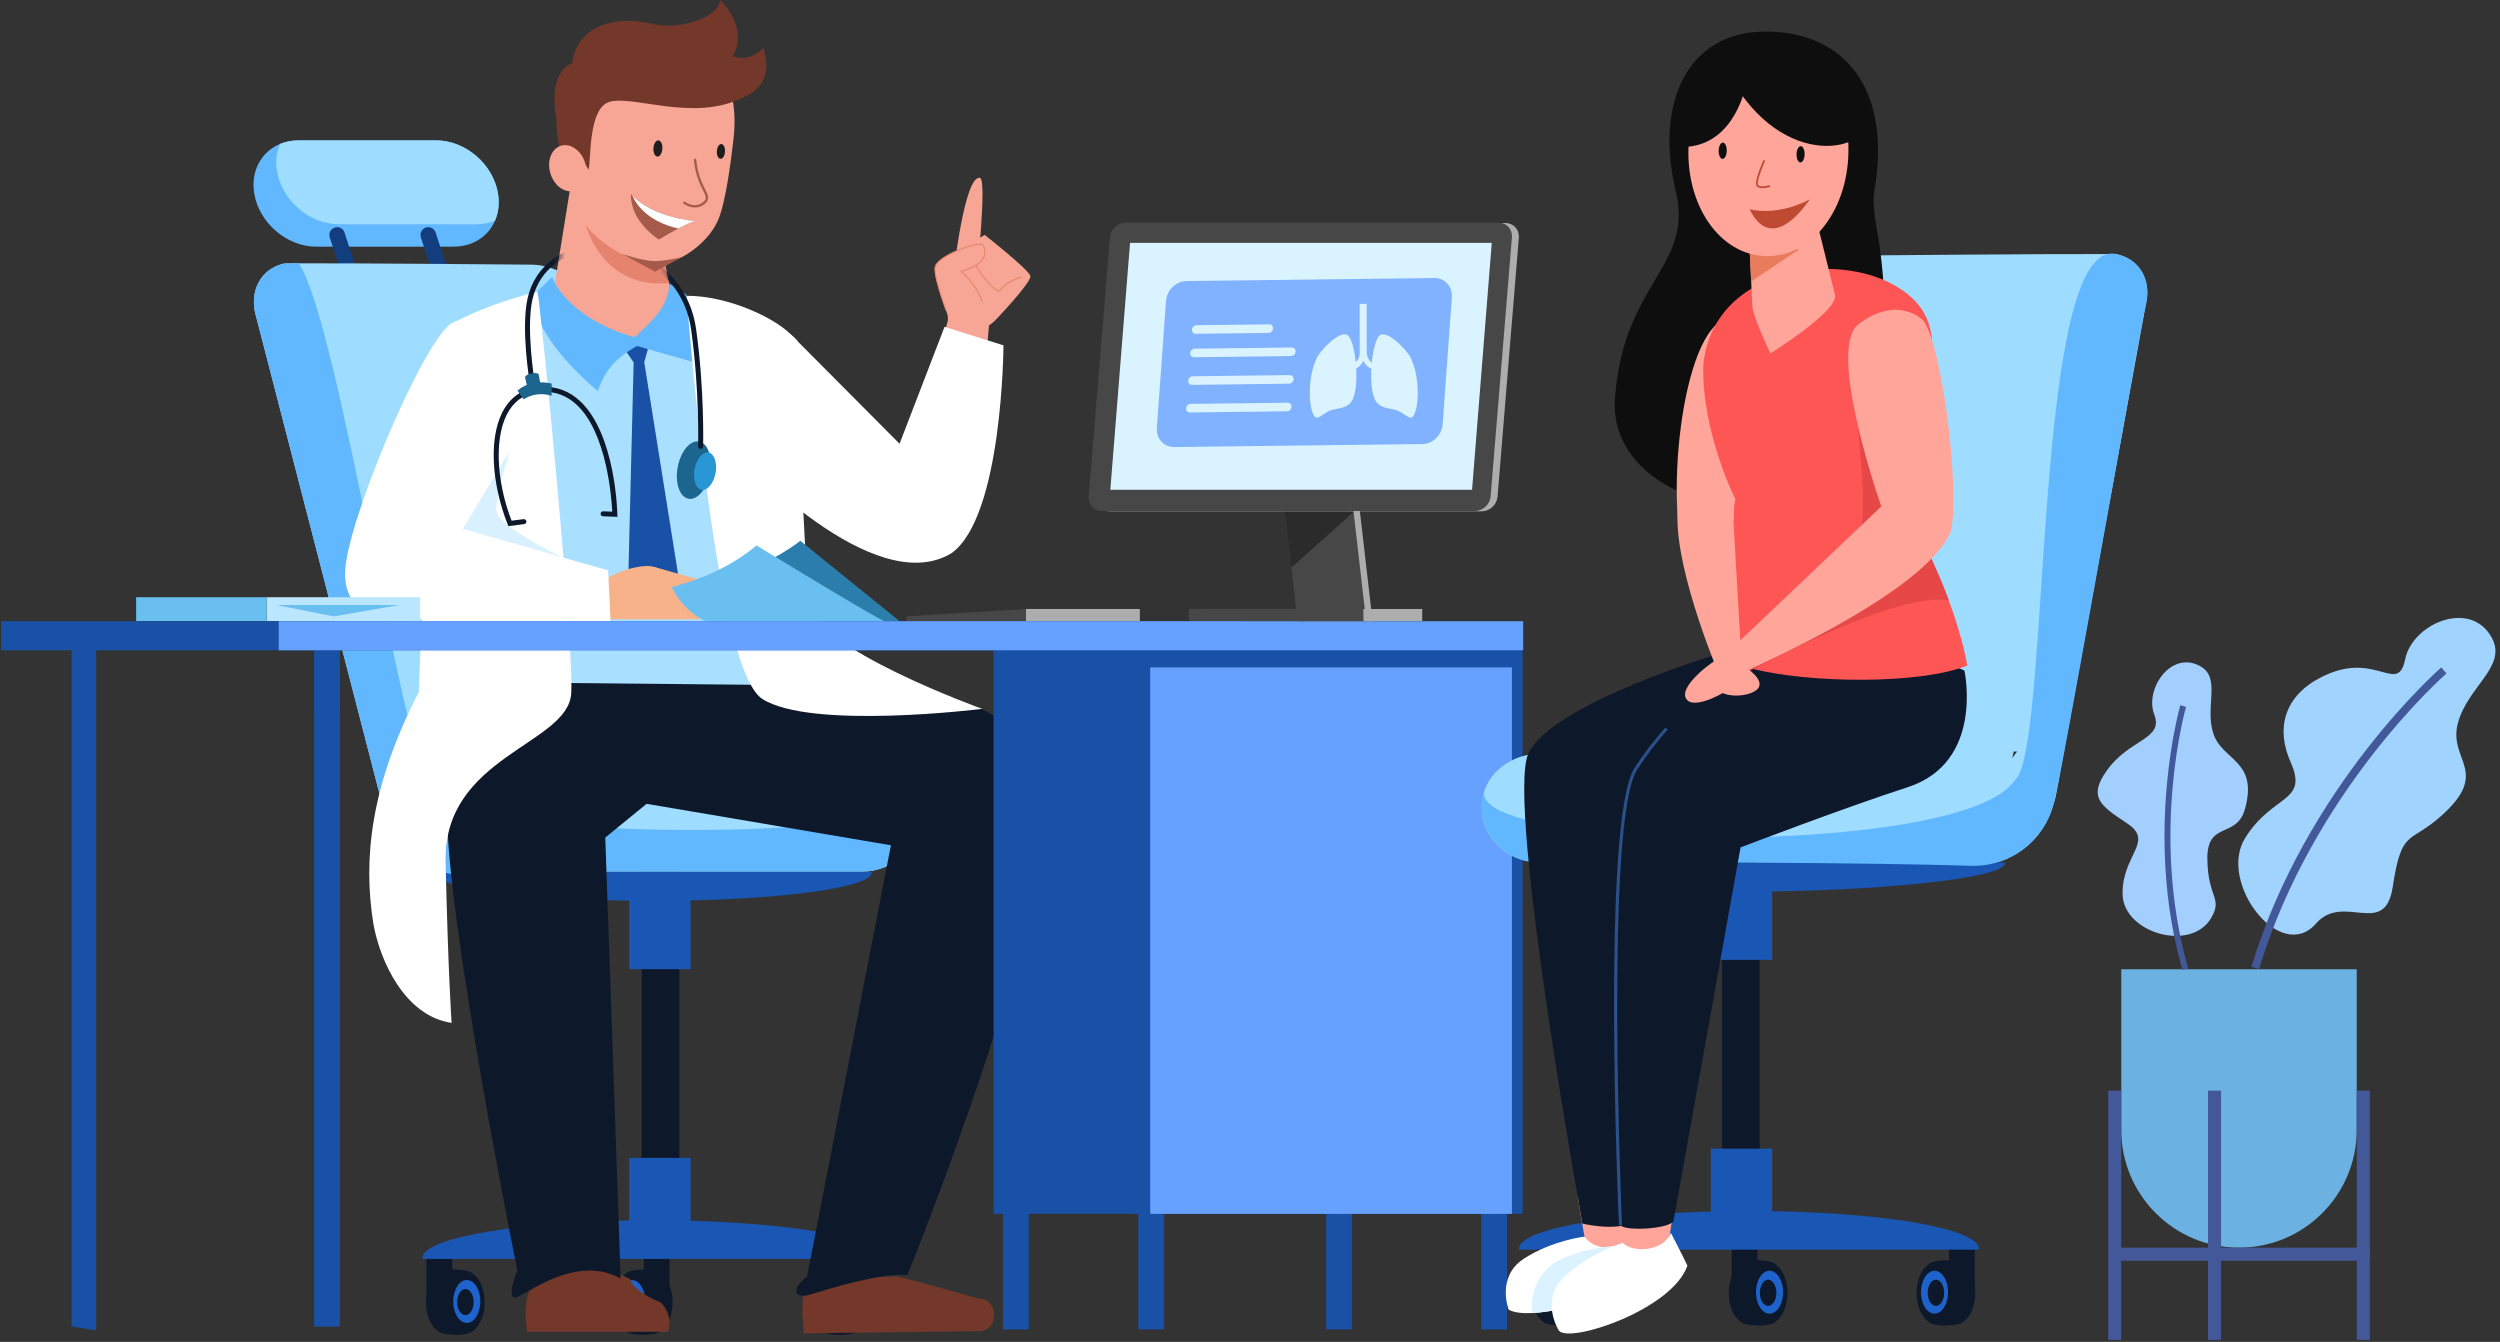 <svg width="449" height="241" viewBox="0 0 449 241" fill="none" xmlns="http://www.w3.org/2000/svg">
<rect x="0" y="0" width="449" height="241" fill="#333333" stroke="none"/>
<path d="M402.122 224.079C413.8 224.079 423.268 214.606 423.268 202.922V174.079H380.977V202.922C380.977 214.608 390.444 224.079 402.122 224.079Z" fill="#6BB2E3"/>
<path d="M423.274 240.646H425.617V195.877H423.274V240.646Z" fill="#425899"/>
<path d="M378.634 240.646H380.977V195.877H378.634V240.646Z" fill="#425899"/>
<path d="M396.563 240.646H398.906V195.877H396.563V240.646Z" fill="#425899"/>
<path d="M425.602 226.423V224.079H380.858V226.423H425.602Z" fill="#425899"/>
<path d="M395.077 119.596C399.028 121.7 395.906 126.869 397.524 131.768C399.143 136.668 405.643 136.548 403.187 145.317C401.675 150.717 396.318 147.332 396.44 154.353C396.563 161.373 399.219 161.201 397.158 164.812C393.563 171.103 381.31 167.584 381.212 160.558C381.115 153.532 386.993 151.141 382.027 147.873C377.062 144.605 375.075 143.119 378.343 138.446C382.389 132.662 388.662 132.837 386.906 128.323C385.154 123.81 389.852 116.814 395.077 119.596Z" fill="#A3CFFF"/>
<path d="M392.996 173.921L391.967 174.217C384.974 149.835 391.522 126.878 391.588 126.65L392.615 126.951C392.551 127.177 386.092 149.849 392.996 173.921Z" fill="#425899"/>
<path d="M447.499 114.48C450.414 119.716 443.154 123.261 441.418 129.946C439.681 136.63 447.463 138.552 438.34 146.628C432.72 151.602 431.34 148.748 429.731 159.303C428.314 168.594 420.877 160.212 415.939 165.88C409.567 173.192 398.245 158.466 403.235 150.494C408.225 142.524 414.622 144.181 411.408 136.9C408.194 129.617 411.271 123.843 418.338 120.963C427.084 117.398 430.678 124.713 431.982 118.36C433.284 112.009 443.643 107.555 447.499 114.48Z" fill="#A1D3FF"/>
<path d="M405.723 174.05C415.434 141.947 439.143 121.161 439.381 120.956L438.444 119.871C438.203 120.08 414.182 141.138 404.352 173.634L405.723 174.05Z" fill="#425899"/>
<path d="M45.661 34.753C46.095 37.388 47.559 39.777 49.568 41.501C51.577 43.224 54.141 44.297 56.774 44.297H81.481C84.963 44.297 87.7 42.426 88.905 39.638C89.522 38.209 89.737 36.541 89.443 34.755C89.009 32.12 87.545 29.731 85.543 28.007C83.527 26.284 80.97 25.211 78.337 25.211H53.63C52.412 25.211 51.283 25.442 50.282 25.856C46.949 27.242 44.995 30.705 45.661 34.753Z" fill="#61B8FF"/>
<path d="M80.23 53.891C81.175 53.891 81.848 52.968 81.558 52.067L78.24 41.765C78.054 41.188 77.518 40.798 76.912 40.798C75.966 40.798 75.294 41.721 75.584 42.622L78.902 52.925C79.088 53.5 79.623 53.891 80.23 53.891Z" fill="#123E80"/>
<path d="M63.87 53.891C64.816 53.891 65.489 52.968 65.198 52.067L61.88 41.765C61.694 41.188 61.159 40.798 60.552 40.798C59.607 40.798 58.934 41.721 59.224 42.622L62.542 52.925C62.728 53.5 63.266 53.891 63.87 53.891Z" fill="#123E80"/>
<path d="M49.747 30.726C50.181 33.36 51.645 35.75 53.654 37.48C55.663 39.203 58.227 40.276 60.86 40.276H85.567C86.779 40.276 87.9 40.052 88.901 39.638C89.518 38.209 89.733 36.541 89.44 34.755C89.005 32.12 87.542 29.731 85.539 28.007C83.523 26.284 80.966 25.211 78.333 25.211H53.626C52.408 25.211 51.28 25.442 50.279 25.856C49.67 27.284 49.453 28.945 49.747 30.726Z" fill="#9EDDFF"/>
<path d="M155.188 225.251H150.531V233.922H155.188V225.251Z" fill="#0D192B"/>
<path d="M120.266 225.251H115.609V233.922H120.266V225.251Z" fill="#0D192B"/>
<path d="M81.242 225.251H76.586V233.922H81.242V225.251Z" fill="#0D192B"/>
<path d="M80.051 239.511C82.012 239.511 83.602 236.997 83.602 233.894C83.602 230.792 82.012 228.277 80.051 228.277C78.09 228.277 76.5 230.792 76.5 233.894C76.5 236.997 78.09 239.511 80.051 239.511Z" fill="#0D192B"/>
<path d="M83.496 239.511C85.457 239.511 87.047 236.997 87.047 233.894C87.047 230.792 85.457 228.277 83.496 228.277C81.535 228.277 79.945 230.792 79.945 233.894C79.945 236.997 81.535 239.511 83.496 239.511Z" fill="#0D192B"/>
<path d="M84.859 239.058C83.381 240.211 79.252 239.689 78.674 239.092L78.648 228.729C79.757 227.759 83.666 227.792 84.857 228.675L84.859 239.058Z" fill="#0D192B"/>
<path d="M83.832 237.591C85.176 237.591 86.265 235.868 86.265 233.741C86.265 231.615 85.176 229.891 83.832 229.891C82.488 229.891 81.398 231.615 81.398 233.741C81.398 235.868 82.488 237.591 83.832 237.591Z" fill="#1E62CC"/>
<path d="M83.584 236.199C84.403 236.199 85.067 235.148 85.067 233.853C85.067 232.557 84.403 231.507 83.584 231.507C82.765 231.507 82.102 232.557 82.102 233.853C82.102 235.148 82.765 236.199 83.584 236.199Z" fill="#0D192B"/>
<path d="M117.246 239.511C119.207 239.511 120.797 236.997 120.797 233.894C120.797 230.792 119.207 228.277 117.246 228.277C115.285 228.277 113.695 230.792 113.695 233.894C113.695 236.997 115.285 239.511 117.246 239.511Z" fill="#0D192B"/>
<path d="M113.801 239.511C115.762 239.511 117.352 236.997 117.352 233.894C117.352 230.792 115.762 228.277 113.801 228.277C111.84 228.277 110.25 230.792 110.25 233.894C110.25 236.997 111.84 239.511 113.801 239.511Z" fill="#0D192B"/>
<path d="M112.43 239.058C113.907 240.211 118.037 239.689 118.614 239.092L118.64 228.729C117.531 227.759 113.622 227.792 112.431 228.675L112.43 239.058Z" fill="#0D192B"/>
<path d="M113.472 237.591C114.816 237.591 115.906 235.868 115.906 233.741C115.906 231.615 114.816 229.891 113.472 229.891C112.129 229.891 111.039 231.615 111.039 233.741C111.039 235.868 112.129 237.591 113.472 237.591Z" fill="#1E62CC"/>
<path d="M113.717 236.199C114.536 236.199 115.2 235.148 115.2 233.853C115.2 232.557 114.536 231.507 113.717 231.507C112.898 231.507 112.234 232.557 112.234 233.853C112.234 235.148 112.898 236.199 113.717 236.199Z" fill="#0D192B"/>
<path d="M152.707 239.511C154.668 239.511 156.258 236.997 156.258 233.894C156.258 230.792 154.668 228.277 152.707 228.277C150.746 228.277 149.156 230.792 149.156 233.894C149.156 236.997 150.746 239.511 152.707 239.511Z" fill="#0D192B"/>
<path d="M149.262 239.511C151.223 239.511 152.813 236.997 152.813 233.894C152.813 230.792 151.223 228.277 149.262 228.277C147.301 228.277 145.711 230.792 145.711 233.894C145.711 236.997 147.301 239.511 149.262 239.511Z" fill="#0D192B"/>
<path d="M147.891 239.058C149.368 240.211 153.498 239.689 154.075 239.092L154.101 228.729C152.992 227.759 149.083 227.792 147.892 228.675L147.891 239.058Z" fill="#0D192B"/>
<path d="M148.933 237.591C150.277 237.591 151.367 235.868 151.367 233.741C151.367 231.615 150.277 229.891 148.933 229.891C147.589 229.891 146.5 231.615 146.5 233.741C146.5 235.868 147.589 237.591 148.933 237.591Z" fill="#1E62CC"/>
<path d="M149.186 236.199C150.005 236.199 150.668 235.148 150.668 233.853C150.668 232.557 150.005 231.507 149.186 231.507C148.367 231.507 147.703 232.557 147.703 233.853C147.703 235.148 148.367 236.199 149.186 236.199Z" fill="#0D192B"/>
<path d="M122.016 153.081H115.234V223.756H122.016V153.081Z" fill="#0D192B"/>
<path d="M158.416 226.105C158.425 226.046 158.47 225.99 158.47 225.931C158.47 222.191 139.982 219.158 117.176 219.158C94.371 219.158 75.883 222.191 75.883 225.931C75.883 225.99 75.928 226.046 75.937 226.105H158.416Z" fill="#1A56B3"/>
<path d="M112.999 174.06H124.023V160.606H112.999V174.06Z" fill="#1A56B3"/>
<path d="M112.999 221.41H124.023V207.957H112.999V221.41Z" fill="#1A56B3"/>
<path d="M97.915 47.53V47.544C97.769 47.53 97.623 47.53 97.477 47.53H97.915Z" fill="#4A82DB"/>
<path d="M45.602 54.208C45.602 54.88 45.681 55.572 45.85 56.286L68.703 144.664C68.805 145.093 68.928 145.516 69.088 145.931C70.78 152.667 76.913 157.348 83.871 157.159L107.761 156.54H154.843C157.691 156.54 160.257 155.425 162.115 153.623C163.98 151.823 165.139 149.336 165.139 146.589C165.139 145.611 164.986 144.679 164.694 143.805C163.375 139.773 159.237 137.017 154.566 137.017C154.566 137.017 133.393 137.593 127.223 131.659C121.044 125.718 107.125 56.688 107.125 56.688C105.945 51.782 100.982 47.772 95.904 47.546C95.751 47.532 95.598 47.532 95.452 47.532C95.452 47.532 63.488 47.249 53.689 47.292C52.945 47.292 52.326 47.299 51.86 47.306C51.431 47.313 51.162 47.32 51.066 47.327C51.044 47.334 51.037 47.334 51.037 47.334C47.729 48.064 45.602 50.762 45.602 54.208ZM75.66 136.645H76.258L76.528 137.819L76.149 137.309L75.66 136.645Z" fill="#9EDDFF"/>
<path d="M77.894 156.571C77.885 156.614 77.844 156.658 77.844 156.701C77.844 159.513 95.472 161.793 117.215 161.793C138.96 161.793 156.586 159.513 156.586 156.701C156.586 156.658 156.545 156.614 156.536 156.571H77.894Z" fill="#1A56B3"/>
<path d="M45.594 54.208C45.594 54.88 45.674 55.572 45.842 56.286L68.695 144.664C68.797 145.093 68.921 145.516 69.081 145.931C70.772 152.667 76.906 157.348 83.863 157.159L107.753 156.54H154.835C157.684 156.54 160.249 155.425 162.107 153.623C163.972 151.823 165.131 149.336 165.131 146.589C165.131 145.611 164.978 144.679 164.686 143.804C161.991 150.822 83.296 151.315 77.825 142.229C72.477 137.586 61.033 58.497 53.681 47.292C52.937 47.292 52.318 47.299 51.853 47.306C51.423 47.313 51.154 47.32 51.058 47.327C51.036 47.334 51.029 47.334 51.029 47.334C47.721 48.064 45.594 50.761 45.594 54.208Z" fill="#61B8FF"/>
<path d="M85.305 58.613C92.573 53.194 117.519 48.985 133.483 56.474C136.019 58.877 139.669 67.602 141.949 75.802L148.255 144.247H94.284L85.305 58.613Z" fill="#AAE0FF"/>
<path d="M114.234 61.788C105.653 63.037 100.317 57.046 99.062 54.54L102.516 33.089L109.498 36.207C112.352 36.443 115.204 37.127 117.657 38.097L119.871 49.537L120.359 52.018C121.473 54.46 122.815 60.538 114.234 61.788Z" fill="#F7A594"/>
<path d="M104.758 38.537C105.038 41.191 108.528 51.947 120.114 50.829L117.964 39.64L104.758 38.537Z" fill="#E6836F"/>
<path d="M131.719 25.134C131.323 28.621 130.357 36.24 129.013 39.428C126.969 44.28 120.644 48.208 116.514 47.54C111.856 46.406 106.268 42.834 103.976 38.701C102.903 35.802 101.158 29.212 101.103 23.971C100.986 13.039 110.44 6.879 119.441 7.9C128.443 8.921 132.958 14.265 131.719 25.134Z" fill="#F7A594"/>
<path d="M101.798 31.395C101.098 27.571 103.955 27.117 105.733 30.517C106.121 27.952 105.832 19.936 109.079 18.444C112.771 16.686 124.44 22.079 133.289 17.57C133.289 17.57 132.145 5.269 114.085 6.003C92.837 9.265 101.798 31.395 101.798 31.395Z" fill="#73382A"/>
<path d="M103.234 34.249C104.953 33.713 105.783 31.473 105.089 29.246C104.395 27.018 102.439 25.648 100.721 26.184C99.002 26.72 98.172 28.96 98.866 31.187C99.56 33.414 101.516 34.785 103.234 34.249Z" fill="#F7A594"/>
<path d="M124.927 39.697C124.235 39.824 123.017 40.401 121.812 41.04C120.065 41.967 118.352 43.024 118.352 43.024C118.352 43.024 113.181 39.895 113.323 34.875C113.393 34.951 113.464 35.026 113.537 35.101C117.554 39.243 124.927 39.697 124.927 39.697Z" fill="#A65B4A"/>
<path d="M124.929 39.697C124.237 39.824 123.019 40.401 121.814 41.04C116.572 39.838 114.417 37.019 113.539 35.101C117.556 39.243 124.929 39.697 124.929 39.697Z" fill="white"/>
<path d="M124.647 37.264C123.597 37.2 122.777 36.59 122.765 36.581C122.671 36.51 122.652 36.376 122.723 36.282C122.794 36.188 122.928 36.169 123.022 36.24C123.091 36.292 124.732 37.506 126.22 36.356C127.037 35.725 126.825 35.303 126.255 34.174C125.716 33.104 124.899 31.487 124.617 28.738C124.605 28.619 124.69 28.515 124.809 28.503C124.925 28.491 125.031 28.576 125.043 28.694C125.318 31.365 126.112 32.939 126.637 33.981C127.225 35.144 127.577 35.847 126.481 36.694C125.864 37.172 125.22 37.299 124.647 37.264Z" fill="#A65B4A"/>
<path d="M118.958 26.715C119.008 25.911 118.689 25.237 118.246 25.21C117.804 25.182 117.405 25.812 117.355 26.616C117.306 27.421 117.624 28.095 118.067 28.122C118.51 28.149 118.909 27.52 118.958 26.715Z" fill="#1E1E1E"/>
<path d="M130.207 27.24C130.162 27.972 129.798 28.548 129.395 28.522C128.992 28.497 128.702 27.882 128.747 27.15C128.792 26.418 129.155 25.842 129.559 25.868C129.96 25.892 130.25 26.506 130.207 27.24Z" fill="#1E1E1E"/>
<path d="M131.005 18.144C131.005 18.144 139.866 17.279 137.097 8.629C134.353 11.422 131.562 10.057 131.562 10.057C131.562 10.057 134.817 5.975 129.434 0C128.576 3.727 121.183 5.367 116.953 4.268C110.253 2.529 103.47 4.928 102.751 11.398C102.751 11.398 98.366 12.467 99.894 21.187C106.663 20.949 109.66 14.773 114.653 13.878C119.645 12.986 123.895 19.151 131.005 18.144Z" fill="#73382A"/>
<path d="M122.446 46.193C122.446 46.193 119.285 46.935 117.547 46.894C115.252 46.84 111.625 45.569 111.625 45.569L117.647 48.791L122.446 46.193Z" fill="#A65B4A"/>
<path d="M116.564 61.973L115.71 65.046L121.79 103.163L118.58 109.355L112.856 103.21L113.802 65.093L112.422 63.058L114.035 60.747L116.564 61.973Z" fill="#1951A6"/>
<path d="M120.205 50.892C120.087 55.419 116.555 57.989 114.023 60.568C106.512 58.606 100.817 54.003 99.152 49.739L95.609 53.259C96.24 58.763 100.648 64.451 107.35 70.254C108.372 67.302 109.942 64.587 114.407 62.145L124.457 65.008C125.025 61.096 125.468 57.452 123.184 52.855L120.205 50.892Z" fill="#61B8FF"/>
<path d="M175.861 239.077C179.448 239.077 179.448 233.24 175.861 233.24C175.861 233.24 161.586 229.254 161.17 229.254C160.755 229.254 145.51 229.682 145.51 229.682C143.497 232.477 144.168 236.421 144.38 239.457L175.861 239.077Z" fill="#73382A"/>
<path d="M94.624 239.19C94.36 236.167 93.931 232.946 96.016 230.199C99.571 228.891 106.292 225.868 113.215 229.776C113.215 229.776 113.349 231.729 118.718 233.95C120.052 235.466 120.591 236.993 119.981 239.19H94.624Z" fill="#73382A"/>
<path d="M144.954 229.253L160.011 151.811L115.562 144.272V123.038C115.562 123.038 150.25 123.062 149.766 123.062C148.242 123.062 182.377 120.702 187.158 139.244C191.94 157.786 162.957 229.025 162.957 229.025C158.817 228.456 149.282 231.329 145.725 232.445C142.687 233.4 141.853 231.67 144.954 229.253Z" fill="#0D192B"/>
<path d="M142.209 123.062L108.707 150.43L111.47 229.621C102.632 224.743 92.949 234.044 92.205 232.974C92.205 232.974 91.135 232.461 92.913 228.223C89.523 211.175 77.169 147.275 81.016 140.169C85.46 131.961 92.915 122.581 92.915 122.581L142.209 123.062Z" fill="#0D192B"/>
<path d="M96.534 52.368C97.047 54.42 103.104 115.268 102.592 124.504C102.079 133.741 79.591 135.77 80.029 154.776C80.493 174.963 81.104 183.709 81.104 183.709C72.769 182.488 68.297 172.727 67.077 166.014C65.163 154.361 66.533 141.112 75.208 124.32C75.208 124.32 77.525 60.787 80.412 58.732C85.564 55.062 96.534 52.368 96.534 52.368Z" fill="white"/>
<path d="M92.024 79.697C92.024 79.697 89.139 88.125 89.139 91.617C89.139 95.109 106.031 102.446 106.031 102.446H78.438V89.38L92.024 79.697Z" fill="#D9F1FF"/>
<path d="M107.344 105.061C107.344 105.061 110.655 102.068 115.904 101.653C121.153 101.235 125.757 111.232 125.757 111.232H107.594L107.344 105.061Z" fill="#F7B28A"/>
<path d="M117.304 101.776C117.304 101.776 125.565 104.114 126.717 104.42C127.256 106.601 121.571 105.66 118.941 104.689C116.044 103.623 117.304 101.776 117.304 101.776Z" fill="#F7B28A"/>
<path d="M81.059 58.095C76.013 61.225 62.11 94.027 61.978 102.855C61.919 106.748 63.551 110.606 70.941 111.08C75.022 111.343 109.664 111.64 109.664 111.64L109.223 102.446L83.112 94.989L91.088 81.746C100.628 76.833 92.457 52.003 81.059 58.095Z" fill="white"/>
<path d="M170.745 57.95C170.745 57.95 167.547 50.121 167.94 47.987C168.332 45.853 176.197 43.097 176.587 44.043C176.976 44.991 177.793 47.326 172.645 48.731C176.095 51.914 179.966 58.253 170.745 57.95Z" fill="#F7A594"/>
<path d="M170.326 58.305C170.326 58.305 169.673 51.244 170.818 48.403C172.342 44.618 176.846 42.185 176.846 42.185C176.846 42.185 184.81 48.439 185.053 49.57C185.296 50.7 178.662 57.625 178.662 57.625C178.662 57.625 173.719 62.324 170.326 58.305Z" fill="#F7A594"/>
<path d="M171.273 49.042C171.273 49.042 173.22 31.426 175.996 31.937C177.275 32.174 175.474 48.996 175.474 48.996L171.273 49.042Z" fill="#F7A594"/>
<path d="M169.852 55.729C169.869 55.734 169.89 55.734 169.909 55.727C169.958 55.71 169.984 55.656 169.967 55.607C169.146 53.303 167.805 49.253 168.034 48.006C168.336 46.361 173.488 44.197 175.709 43.966C176.372 43.897 176.483 44.036 176.5 44.081C176.757 44.705 176.966 45.453 176.572 46.257C176.078 47.258 174.75 48.062 172.621 48.642L172.456 48.688L172.581 48.803C174.013 50.122 175.725 52.201 176.234 54.07C176.248 54.12 176.3 54.15 176.351 54.136C176.401 54.122 176.431 54.07 176.417 54.02C175.913 52.166 174.258 50.119 172.833 48.778C174.92 48.185 176.234 47.364 176.74 46.338C177.227 45.35 176.839 44.41 176.676 44.008C176.587 43.792 176.266 43.718 175.69 43.777C173.438 44.011 168.177 46.192 167.848 47.969C167.61 49.26 168.962 53.348 169.789 55.67C169.8 55.7 169.824 55.722 169.852 55.729Z" fill="#E6836F"/>
<path d="M179.422 52.385C179.448 52.392 179.476 52.399 179.502 52.406L179.567 52.422L179.603 52.364C180.733 50.58 183.43 49.86 183.458 49.853C183.509 49.839 183.54 49.789 183.526 49.738C183.514 49.688 183.462 49.656 183.411 49.67C183.298 49.7 180.672 50.401 179.481 52.206C179.478 52.206 179.476 52.204 179.473 52.204C177.78 51.717 175.402 47.712 175.378 47.67C175.352 47.625 175.294 47.611 175.249 47.637C175.204 47.663 175.19 47.723 175.216 47.766C175.315 47.937 177.656 51.875 179.422 52.385Z" fill="#E6836F"/>
<path d="M170.626 56.041L167.742 67.039L176.631 69.893L177.719 57.335L170.626 56.041Z" fill="#F7A594"/>
<path d="M143.384 61.428L161.56 79.697L169.645 58.691L180.223 62.023C180.223 62.023 180.095 92.721 170.916 99.333C156.86 107.924 132.775 81.709 132.775 81.709C123.355 68.527 137.748 53.782 143.384 61.428Z" fill="white"/>
<path d="M123.312 53.126C123.312 53.126 128.169 119.868 136.885 125.511C145.604 131.154 176.41 127.311 176.41 127.311C176.41 127.311 145.673 116.292 145.16 108.084C144.648 99.874 142.663 60.745 142.663 60.745C139.81 57.241 130.752 53.088 123.312 53.126Z" fill="white"/>
<mask id="mask0_1554_5042" style="mask-type:luminance" maskUnits="userSpaceOnUse" x="81" y="40" width="52" height="59">
<path d="M120.211 51.025L122.179 68.677C122.179 68.677 113.25 85.417 119.137 89.784C125.022 94.15 130.445 89.453 132.032 78.535C133.619 67.618 127.734 47.502 122.509 43.598C117.284 39.694 98.304 40.024 96.453 42.274C94.602 44.525 76.076 85.986 83.374 94.486C90.672 102.987 114.201 95.25 114.201 95.25L110.388 70.618L100.039 63.315C100.039 63.315 99.431 49.918 99.502 50.13C99.573 50.342 100.945 43.565 100.945 43.565C107.445 41.685 112.366 41.45 118.779 44.043L120.211 51.025Z" fill="white"/>
</mask>
<g mask="url(#mask0_1554_5042)">
<path d="M127.501 84.971C128.024 82.134 127.153 79.594 125.555 79.299C123.957 79.004 122.237 81.065 121.713 83.902C121.19 86.74 122.061 89.279 123.659 89.574C125.258 89.869 126.977 87.808 127.501 84.971Z" fill="#1B658F"/>
<path d="M128.513 84.964C128.854 83.115 128.286 81.461 127.245 81.269C126.204 81.076 125.083 82.419 124.742 84.267C124.401 86.116 124.969 87.77 126.01 87.962C127.052 88.155 128.172 86.812 128.513 84.964Z" fill="#2997D6"/>
<path d="M125.835 80.612C126.076 80.612 126.276 80.419 126.283 80.175C126.287 80.073 126.537 69.819 125.016 59.084C123.606 49.145 115.333 44.333 108.243 44.069C101.369 43.812 96.068 47.572 94.74 53.643C93.546 59.108 95.093 68.431 95.159 68.826C95.201 69.07 95.43 69.237 95.675 69.193C95.919 69.151 96.084 68.92 96.042 68.677C96.026 68.581 94.457 59.129 95.614 53.834C96.845 48.206 101.793 44.726 108.207 44.965C114.937 45.215 122.79 49.78 124.126 59.209C125.637 69.868 125.388 80.05 125.386 80.151C125.379 80.398 125.576 80.605 125.822 80.612C125.826 80.612 125.831 80.612 125.835 80.612Z" fill="#0D192B"/>
<path d="M91.3 94.495L94.145 94.13C94.391 94.098 94.564 93.874 94.533 93.627C94.502 93.382 94.276 93.208 94.031 93.239L91.877 93.516C88.954 85.942 88.785 77.807 91.49 73.635C92.823 71.578 94.79 70.478 97.338 70.372C99.727 70.27 101.83 71.061 103.596 72.718C108.97 77.762 109.835 89.396 109.96 91.893L108.33 91.831C108.089 91.813 107.875 92.013 107.866 92.262C107.857 92.509 108.049 92.718 108.297 92.726L110.887 92.825L110.876 92.349C110.864 91.764 110.492 77.962 104.211 72.064C102.262 70.235 99.939 69.364 97.302 69.477C94.448 69.597 92.241 70.832 90.739 73.148C89.235 75.468 88.526 78.81 88.686 82.812C88.832 86.473 89.717 90.507 91.172 94.171L91.3 94.495Z" fill="#0D192B"/>
<path d="M99.087 68.884L99.062 71.096C99.062 71.096 96.553 70.101 94.046 71.726C93.405 70.839 92.953 70.171 92.953 70.171C92.953 70.171 94.955 67.999 99.087 68.884Z" fill="#1B658F"/>
<path d="M97.204 69.663L96.721 67.145C96.02 66.762 94.519 67.169 94.289 67.715L94.845 70.165L97.204 69.663Z" fill="#1B658F"/>
</g>
<path d="M133.203 102.503C136.123 102.206 142.262 98.388 143.727 97.126L161.558 111.553H133.931L133.203 102.503Z" fill="#2B7EAB"/>
<path d="M158.952 111.597C158.203 111.597 135.875 97.968 135.875 97.968C130.967 102.028 125.832 104.004 120.641 105.463C122.158 108.479 124.379 110.51 126.856 111.64L158.952 111.597Z" fill="#69BFF0"/>
<path d="M47.904 111.544H75.453V107.261H47.904V111.544Z" fill="#BAE7FF"/>
<path d="M24.452 111.544H47.906V107.261H24.452V111.544Z" fill="#69BFF0"/>
<path d="M71.736 108.658H49.68L59.917 110.707L71.736 108.658Z" fill="#69BFF0"/>
<path d="M61.05 116.8H56.422V238.259H61.05V116.8Z" fill="#1951A6"/>
<path d="M61.05 116.849H56.422V127.276H61.05V116.849Z" fill="#1951A6"/>
<path d="M266.034 238.766H270.664V217.678H266.034V238.766Z" fill="#1951A6"/>
<path d="M238.174 238.766H242.805V217.678H238.174V238.766Z" fill="#1951A6"/>
<path d="M17.27 115.501V238.937L12.867 238.24V115.501H17.27Z" fill="#1951A6"/>
<path d="M180.143 238.766H184.773V217.678H180.143V238.766Z" fill="#1951A6"/>
<path d="M204.448 238.766H209.078V217.678H204.448V238.766Z" fill="#1951A6"/>
<path d="M0.222 116.79L223.719 116.79V111.571L0.222 111.571V116.79Z" fill="#1951A6"/>
<path d="M207.053 116.343H178.445V218.012H207.053V116.343Z" fill="#1951A6"/>
<path d="M273.452 116.343H203.078V218.012H273.452V116.343Z" fill="#1951A6"/>
<path d="M271.538 119.871H206.578V218.013H271.538V119.871Z" fill="#66A1FF"/>
<path d="M50.066 116.79L273.562 116.79V111.571L50.066 111.571V116.79Z" fill="#66A1FF"/>
<path d="M234.18 111.572H246.512L244.08 90.476H231.75L234.18 111.572Z" fill="#ADADAD"/>
<path d="M230.602 90.476L230.61 90.561L231.924 101.957L233.033 111.57H245.365L243.105 91.957L243.097 91.898L242.933 90.476H230.602Z" fill="#474747"/>
<path d="M216.262 111.532H255.43V109.373H216.262V111.532Z" fill="#ADADAD"/>
<path d="M244.868 109.371H213.523V111.531H244.868V109.371Z" fill="#474747"/>
<path d="M230.602 90.561L231.916 101.957L243.097 91.957L243.154 91.905L243.088 91.898L230.602 90.561Z" fill="#2B2B2B"/>
<path d="M199.196 91.832H266.106C267.564 91.832 268.841 90.65 268.961 89.192L272.783 42.692C272.903 41.233 271.819 40.052 270.362 40.052H203.452C201.994 40.052 200.717 41.234 200.597 42.692L196.775 89.192C196.655 90.65 197.738 91.832 199.196 91.832Z" fill="#ADADAD"/>
<path d="M197.954 91.773H264.864C266.322 91.773 267.599 90.59 267.719 89.133L271.541 42.632C271.661 41.173 270.577 39.992 269.12 39.992H202.211C200.752 39.992 199.475 41.175 199.355 42.632L195.533 89.133C195.411 90.592 196.496 91.773 197.954 91.773Z" fill="#474747"/>
<path d="M199.414 87.97H264.381L267.921 43.619H202.955L199.414 87.97Z" fill="#D9F3FF"/>
<path d="M204.714 109.371H184.234V111.532H204.714V109.371Z" fill="#ADADAD"/>
<path d="M162.812 110.701V111.532H184.236V109.371L162.812 110.701Z" fill="#474747"/>
<path d="M210.903 80.288L255.449 79.749C257.321 79.726 258.953 78.14 259.094 76.207L260.753 53.397C260.894 51.463 259.49 49.914 257.618 49.936L213.072 50.475C211.2 50.498 209.568 52.084 209.427 54.018L207.768 76.827C207.627 78.761 209.029 80.311 210.903 80.288Z" fill="#80B2FF"/>
<path d="M214.755 59.95L227.837 59.791C228.249 59.786 228.609 59.437 228.64 59.012C228.672 58.586 228.362 58.245 227.95 58.251L214.868 58.409C214.456 58.414 214.096 58.764 214.065 59.188C214.033 59.614 214.343 59.955 214.755 59.95Z" fill="#D9F3FF"/>
<path d="M214.45 64.16L231.88 63.95C232.292 63.944 232.651 63.595 232.683 63.17C232.714 62.744 232.405 62.404 231.993 62.409L214.563 62.619C214.151 62.624 213.791 62.974 213.76 63.398C213.729 63.824 214.038 64.165 214.45 64.16Z" fill="#D9F3FF"/>
<path d="M214.098 69.12L231.528 68.909C231.94 68.904 232.3 68.555 232.331 68.13C232.362 67.704 232.053 67.363 231.641 67.368L214.211 67.579C213.799 67.584 213.44 67.934 213.408 68.358C213.377 68.784 213.687 69.125 214.098 69.12Z" fill="#D9F3FF"/>
<path d="M213.723 74.078L231.153 73.868C231.565 73.862 231.925 73.513 231.956 73.088C231.987 72.662 231.678 72.322 231.266 72.327L213.836 72.537C213.424 72.542 213.065 72.892 213.033 73.316C213.002 73.742 213.312 74.083 213.723 74.078Z" fill="#D9F3FF"/>
<path d="M247.753 60.261C246.401 61.427 245.45 69.847 247.206 72.21C248.011 73.292 249.398 73.304 250.602 73.609C252.029 73.969 253.176 75.565 253.769 74.807C254.862 73.409 255.128 67.79 253.308 64.155C252.676 62.891 249.106 59.096 247.753 60.261Z" fill="#D9F3FF"/>
<path d="M242.113 60.261C243.465 61.427 244.416 69.847 242.661 72.21C241.856 73.292 240.469 73.304 239.265 73.609C237.838 73.969 236.69 75.565 236.098 74.807C235.004 73.409 234.739 67.79 236.558 64.155C237.191 62.891 240.759 59.096 242.113 60.261Z" fill="#D9F3FF"/>
<path d="M244.2 63.486V54.569H245.464V63.353C245.464 63.426 245.502 65.146 247.242 65.531L247.031 66.485C245.874 66.23 245.206 65.529 244.848 64.809C244.497 65.552 243.825 66.289 242.632 66.551L242.422 65.597C243.997 65.251 244.179 63.814 244.2 63.486Z" fill="#D9F3FF"/>
<path d="M276.094 232.26H280.75V223.589H276.094V232.26Z" fill="#0D192B"/>
<path d="M311.008 232.26H315.664V223.589H311.008V232.26Z" fill="#0D192B"/>
<path d="M350.023 232.26H354.68V223.589H350.023V232.26Z" fill="#0D192B"/>
<path d="M351.215 237.849C353.176 237.849 354.766 235.334 354.766 232.232C354.766 229.129 353.176 226.615 351.215 226.615C349.254 226.615 347.664 229.129 347.664 232.232C347.664 235.334 349.254 237.849 351.215 237.849Z" fill="#0D192B"/>
<path d="M347.77 237.849C349.731 237.849 351.321 235.334 351.321 232.232C351.321 229.129 349.731 226.615 347.77 226.615C345.809 226.615 344.219 229.129 344.219 232.232C344.219 235.334 345.809 237.849 347.77 237.849Z" fill="#0D192B"/>
<path d="M346.398 237.395C347.876 238.548 352.006 238.026 352.583 237.43L352.609 227.067C351.5 226.096 347.591 226.129 346.4 227.013L346.398 237.395Z" fill="#0D192B"/>
<path d="M347.441 235.931C348.785 235.931 349.874 234.207 349.874 232.08C349.874 229.954 348.785 228.23 347.441 228.23C346.097 228.23 345.008 229.954 345.008 232.08C345.008 234.207 346.097 235.931 347.441 235.931Z" fill="#1E62CC"/>
<path d="M347.694 234.536C348.512 234.536 349.176 233.485 349.176 232.19C349.176 230.894 348.512 229.844 347.694 229.844C346.875 229.844 346.211 230.894 346.211 232.19C346.211 233.485 346.875 234.536 347.694 234.536Z" fill="#0D192B"/>
<path d="M314.028 237.849C315.989 237.849 317.578 235.334 317.578 232.232C317.578 229.129 315.989 226.615 314.028 226.615C312.066 226.615 310.477 229.129 310.477 232.232C310.477 235.334 312.066 237.849 314.028 237.849Z" fill="#0D192B"/>
<path d="M317.473 237.849C319.434 237.849 321.024 235.334 321.024 232.232C321.024 229.129 319.434 226.615 317.473 226.615C315.512 226.615 313.922 229.129 313.922 232.232C313.922 235.334 315.512 237.849 317.473 237.849Z" fill="#0D192B"/>
<path d="M318.835 237.395C317.358 238.548 313.228 238.026 312.651 237.43L312.625 227.067C313.734 226.096 317.643 226.129 318.833 227.013L318.835 237.395Z" fill="#0D192B"/>
<path d="M317.808 235.931C319.152 235.931 320.242 234.207 320.242 232.08C320.242 229.954 319.152 228.23 317.808 228.23C316.464 228.23 315.375 229.954 315.375 232.08C315.375 234.207 316.464 235.931 317.808 235.931Z" fill="#1E62CC"/>
<path d="M317.553 234.536C318.372 234.536 319.035 233.485 319.035 232.19C319.035 230.894 318.372 229.844 317.553 229.844C316.734 229.844 316.07 230.894 316.07 232.19C316.07 233.485 316.734 234.536 317.553 234.536Z" fill="#0D192B"/>
<path d="M278.567 237.849C280.528 237.849 282.118 235.334 282.118 232.232C282.118 229.129 280.528 226.615 278.567 226.615C276.605 226.615 275.016 229.129 275.016 232.232C275.016 235.334 276.605 237.849 278.567 237.849Z" fill="#0D192B"/>
<path d="M282.012 237.849C283.973 237.849 285.563 235.334 285.563 232.232C285.563 229.129 283.973 226.615 282.012 226.615C280.051 226.615 278.461 229.129 278.461 232.232C278.461 235.334 280.051 237.849 282.012 237.849Z" fill="#0D192B"/>
<path d="M283.374 237.395C281.897 238.548 277.767 238.026 277.19 237.43L277.164 227.067C278.273 226.096 282.182 226.129 283.373 227.013L283.374 237.395Z" fill="#0D192B"/>
<path d="M282.347 235.931C283.691 235.931 284.781 234.207 284.781 232.08C284.781 229.954 283.691 228.23 282.347 228.23C281.004 228.23 279.914 229.954 279.914 232.08C279.914 234.207 281.004 235.931 282.347 235.931Z" fill="#1E62CC"/>
<path d="M282.092 234.536C282.911 234.536 283.575 233.485 283.575 232.19C283.575 230.894 282.911 229.844 282.092 229.844C281.273 229.844 280.609 230.894 280.609 232.19C280.609 233.485 281.273 234.536 282.092 234.536Z" fill="#0D192B"/>
<path d="M309.265 222.094H316.047V151.418H309.265V222.094Z" fill="#0D192B"/>
<path d="M272.859 224.442C272.85 224.383 272.805 224.328 272.805 224.269C272.805 220.528 291.293 217.495 314.098 217.495C336.904 217.495 355.392 220.528 355.392 224.269C355.392 224.328 355.347 224.383 355.338 224.442H272.859Z" fill="#1A56B3"/>
<path d="M318.283 158.944H307.258V172.398H318.283V158.944Z" fill="#1A56B3"/>
<path d="M318.283 206.295H307.258V219.749H318.283V206.295Z" fill="#1A56B3"/>
<path d="M333.352 45.869V45.883C333.498 45.869 333.644 45.869 333.79 45.869H333.352Z" fill="#4A82DB"/>
<path d="M380.212 45.672C380.212 45.672 380.205 45.672 380.182 45.665C380.088 45.658 379.817 45.651 379.388 45.644C378.922 45.638 378.302 45.63 377.56 45.63C367.76 45.587 335.797 45.87 335.797 45.87C335.651 45.87 335.498 45.87 335.345 45.884C330.266 46.111 325.305 50.121 324.124 55.027C324.124 55.027 310.203 124.055 304.026 129.997C297.854 135.931 276.682 135.355 276.682 135.355C272.012 135.355 267.874 138.112 266.554 142.143C266.262 143.018 266.109 143.952 266.109 144.927C266.109 147.675 267.269 150.162 269.134 151.962C270.992 153.762 273.557 154.878 276.406 154.878H323.487L354.05 155.497C361.008 155.687 367.143 151.007 368.833 144.27C368.992 143.854 369.116 143.432 369.218 143.002L385.398 54.625C385.565 53.91 385.647 53.218 385.647 52.547C385.647 49.098 383.519 46.401 380.212 45.672ZM361.772 135.646L361.393 136.155L361.663 134.981H362.261L361.772 135.646Z" fill="#9EDDFF"/>
<path d="M360.021 154.91C360.03 154.953 360.071 154.997 360.071 155.04C360.071 157.852 335.771 160.132 314.028 160.132C292.282 160.132 274.656 157.852 274.656 155.04C274.656 154.997 274.698 154.953 274.707 154.91H360.021Z" fill="#1A56B3"/>
<path d="M385.676 52.547C385.676 53.218 385.596 53.91 385.427 54.625C384.817 56.394 369.706 142.627 368.861 144.268C367.17 151.007 361.036 155.687 354.077 155.497C335.984 154.913 294.878 154.767 276.431 154.878C269.856 155.014 264.497 148.466 266.581 142.143C264.311 152.865 352.608 154.178 361.855 140.128C368.432 135.203 364.796 41.629 380.237 45.674C383.548 46.401 385.676 49.099 385.676 52.547Z" fill="#61B8FF"/>
<path d="M337.557 44.087C346.218 105.1 288.36 96.279 290.036 71.72C291.478 50.563 304.274 48.088 300.941 34.216C297.28 18.988 302.698 5.666 317.126 5.666C331.253 5.666 339.709 15.966 336.691 33.878C336.092 37.431 337.19 41.142 337.557 44.087Z" fill="#0E0E0E"/>
<path d="M283.336 214.897C283.442 215.502 285.443 227.199 285.443 227.199L293.485 226.508L294.651 212.175L283.336 214.897Z" fill="#FFA599"/>
<path d="M334.508 117.772C334.508 117.772 341.236 136.688 330.114 139.929C318.992 143.171 300.386 144.4 300.386 144.4L294.377 219.229C292.15 220.116 289.762 220.905 284.206 219.771C284.206 219.771 270.516 144.446 274.465 135.416C278.414 126.386 309.3 117.205 309.3 117.205L334.508 117.772Z" fill="#0D192B"/>
<path d="M295.914 228.463C295.316 230.001 290.682 232.185 285.496 233.778C281.952 234.868 278.149 235.68 275.201 235.821C273.36 235.91 271.853 235.738 270.951 235.206C270.951 235.206 268.662 229.282 273.748 226.018C278.832 222.752 284.571 222.1 284.571 222.1C285.304 223.149 286.495 223.837 287.965 224.01C288.949 224.124 290.06 224.008 291.244 223.613C292.194 223.297 293.192 222.801 294.209 222.1C294.209 222.1 294.673 222.589 295.151 223.389C295.199 223.467 295.246 223.547 295.293 223.63C295.959 224.83 296.573 226.601 295.914 228.463Z" fill="white"/>
<path d="M295.527 223.382L295.288 223.63L285.49 233.778C281.946 234.868 278.143 235.68 275.195 235.821C274.994 233.955 275.077 230 278.677 227.199C280.894 225.474 284.591 224.528 287.96 224.009C289.116 223.832 290.233 223.703 291.238 223.613C293.045 223.449 294.49 223.401 295.145 223.389C295.392 223.382 295.527 223.382 295.527 223.382Z" fill="#DBF2FF"/>
<path d="M290.883 216.742C290.989 217.347 291.847 229.037 291.847 229.037L298.751 228.95L300.729 216.502L290.883 216.742Z" fill="#FFA599"/>
<path d="M300.097 221.427C300.097 221.427 302.52 226.119 303.057 227.31C300.354 235.204 281.891 241.35 279.98 238.979C279.98 238.979 276.537 233.646 280.855 229.416C285.172 225.187 291.41 223.227 291.41 223.227C293.466 225.166 298.844 224.637 300.097 221.427Z" fill="white"/>
<path d="M352.811 120.447C352.811 120.447 356.452 136.928 342.586 141.393C331.559 144.945 312.606 152.191 312.606 152.191L300.573 219.249C300.067 220.675 292.051 221.206 291.032 220.06C291.032 220.06 288.237 146.24 293.784 138.093C302.297 125.585 313.838 117.939 313.838 117.939C325.516 116.598 342.546 115.346 352.811 120.447Z" fill="#0D192B"/>
<path d="M290.765 220.07C290.633 217.102 287.616 147.261 293.558 137.945C295.103 135.525 296.961 133.083 299.085 130.69L299.494 131.053C297.391 133.425 295.548 135.843 294.019 138.241C288.168 147.413 291.279 219.323 291.311 220.048L290.765 220.07Z" fill="#2A518C"/>
<path d="M307.414 59.183C313.117 52.184 317.366 56.349 317.113 64.213C316.859 72.077 311.547 106.352 305.188 103.997C298.83 101.642 300.257 67.969 307.414 59.183Z" fill="#FFA599"/>
<path d="M311.658 89.6L307.834 116.298C308.208 117.67 310.276 118.833 313.374 119.746C313.862 119.892 314.378 120.03 314.915 120.162C314.915 120.162 314.917 120.163 314.917 120.162C325.471 122.751 344.89 122.906 353.324 119.541C353.324 119.541 352.668 115.019 349.98 107.767C347.936 102.256 344.717 95.165 339.718 87.281C339.4 84.942 341.374 80.812 343.349 76.078C346.493 68.54 349.639 59.467 343.536 53.636C333.601 44.141 307.613 46.834 305.907 65.618C305.646 77.767 311.658 89.6 311.658 89.6Z" fill="#FD5655"/>
<path d="M311.984 121.61C312.165 121.581 313.232 121.028 314.914 120.16C314.914 120.16 314.916 120.162 314.916 120.16C322.107 116.456 340.544 106.985 349.12 107.752C349.424 107.778 349.709 107.783 349.979 107.767C347.935 102.256 344.716 95.165 339.717 87.281C339.399 84.942 341.373 80.812 343.348 76.078L332.123 63.329C332.123 63.329 332.163 63.62 332.233 64.145C332.832 68.738 335.683 91.354 334.145 95.004C332.735 98.345 318.046 114.259 313.373 119.748C312.358 120.939 311.814 121.638 311.984 121.61Z" fill="#E64847"/>
<path d="M314.731 55.198C315.059 57.459 317.969 63.465 317.969 63.465C317.969 63.465 330.007 55.982 329.579 53.034L327.626 45.132L326.352 39.993L314.086 41.779L314.51 50.558L314.731 55.198Z" fill="#FFA599"/>
<path d="M314.51 50.558L323.079 44.819L314.086 41.779L314.51 50.558Z" fill="#E87C5D"/>
<path d="M303.287 25.75C302.594 36.743 308.813 45.809 317.176 46C325.54 46.191 332.167 37.419 331.978 26.408C331.799 16.032 325.57 7.914 318.052 7.742C310.537 7.57 303.941 15.394 303.287 25.75Z" fill="#FFA599"/>
<path d="M313.567 18.029C324.011 31.425 339.056 26.098 335.59 18.086C335.59 18.086 331.558 7.05 319.372 6.871C304.133 6.648 313.567 18.029 313.567 18.029Z" fill="#0E0E0E"/>
<path d="M316.484 33.791C316.093 33.783 315.715 33.691 315.5 33.419C314.97 32.753 316.395 29.496 316.685 28.851C316.722 28.769 316.817 28.734 316.897 28.771C316.979 28.807 317.014 28.903 316.977 28.983C316.287 30.515 315.451 32.844 315.75 33.219C316.1 33.659 317.304 33.411 317.737 33.279C317.822 33.252 317.911 33.299 317.937 33.385C317.963 33.47 317.914 33.558 317.831 33.584C317.723 33.619 317.089 33.805 316.484 33.791Z" fill="#BD4A31"/>
<path d="M314.227 37.571C314.227 37.571 318.89 38.996 325.041 35.81C321.659 40.692 317.232 43.739 314.227 37.571Z" fill="#BD4A31"/>
<path d="M324.108 27.733C324.089 28.543 323.75 29.192 323.349 29.183C322.947 29.174 322.638 28.51 322.657 27.7C322.676 26.889 323.015 26.24 323.417 26.249C323.816 26.258 324.126 26.922 324.108 27.733Z" fill="#0E0E0E"/>
<path d="M310.124 27.091C310.105 27.901 309.766 28.55 309.364 28.541C308.963 28.533 308.654 27.868 308.673 27.058C308.692 26.247 309.031 25.599 309.432 25.608C309.832 25.618 310.141 26.282 310.124 27.091Z" fill="#0E0E0E"/>
<path d="M313.496 15.497C313.496 15.497 311.641 25.688 303.02 26.362C297.253 26.814 305.643 9.488 311.132 9.826C314.368 10.026 313.496 15.497 313.496 15.497Z" fill="#0E0E0E"/>
<path d="M345.502 57.658C345.502 57.658 341.02 52.778 333.805 58.204C327.899 62.646 337.881 90.954 337.881 90.954L308.438 118.922L310.694 121.767C310.694 121.767 345.93 106.985 350.416 95.302C351.956 87.907 348.965 62.822 345.502 57.658Z" fill="#FFA599"/>
<path d="M311.337 93.801L312.936 121.45L309.135 122.087C309.135 122.087 300.912 103.11 301.286 92.392C301.614 83 312.481 85.245 311.337 93.801Z" fill="#FFA599"/>
<path d="M313.31 119.73C313.31 119.73 317.478 122.224 315.473 123.916C313.467 125.607 306.24 125.508 308.305 121.007C310.37 116.506 313.31 119.73 313.31 119.73Z" fill="#FFA599"/>
<path d="M308.427 118.454C308.102 118.389 300.859 123.53 303.042 125.761C305.225 127.992 316.139 121.299 313.982 118.572C311.823 115.843 308.427 118.454 308.427 118.454Z" fill="#FFA599"/>
</svg>

